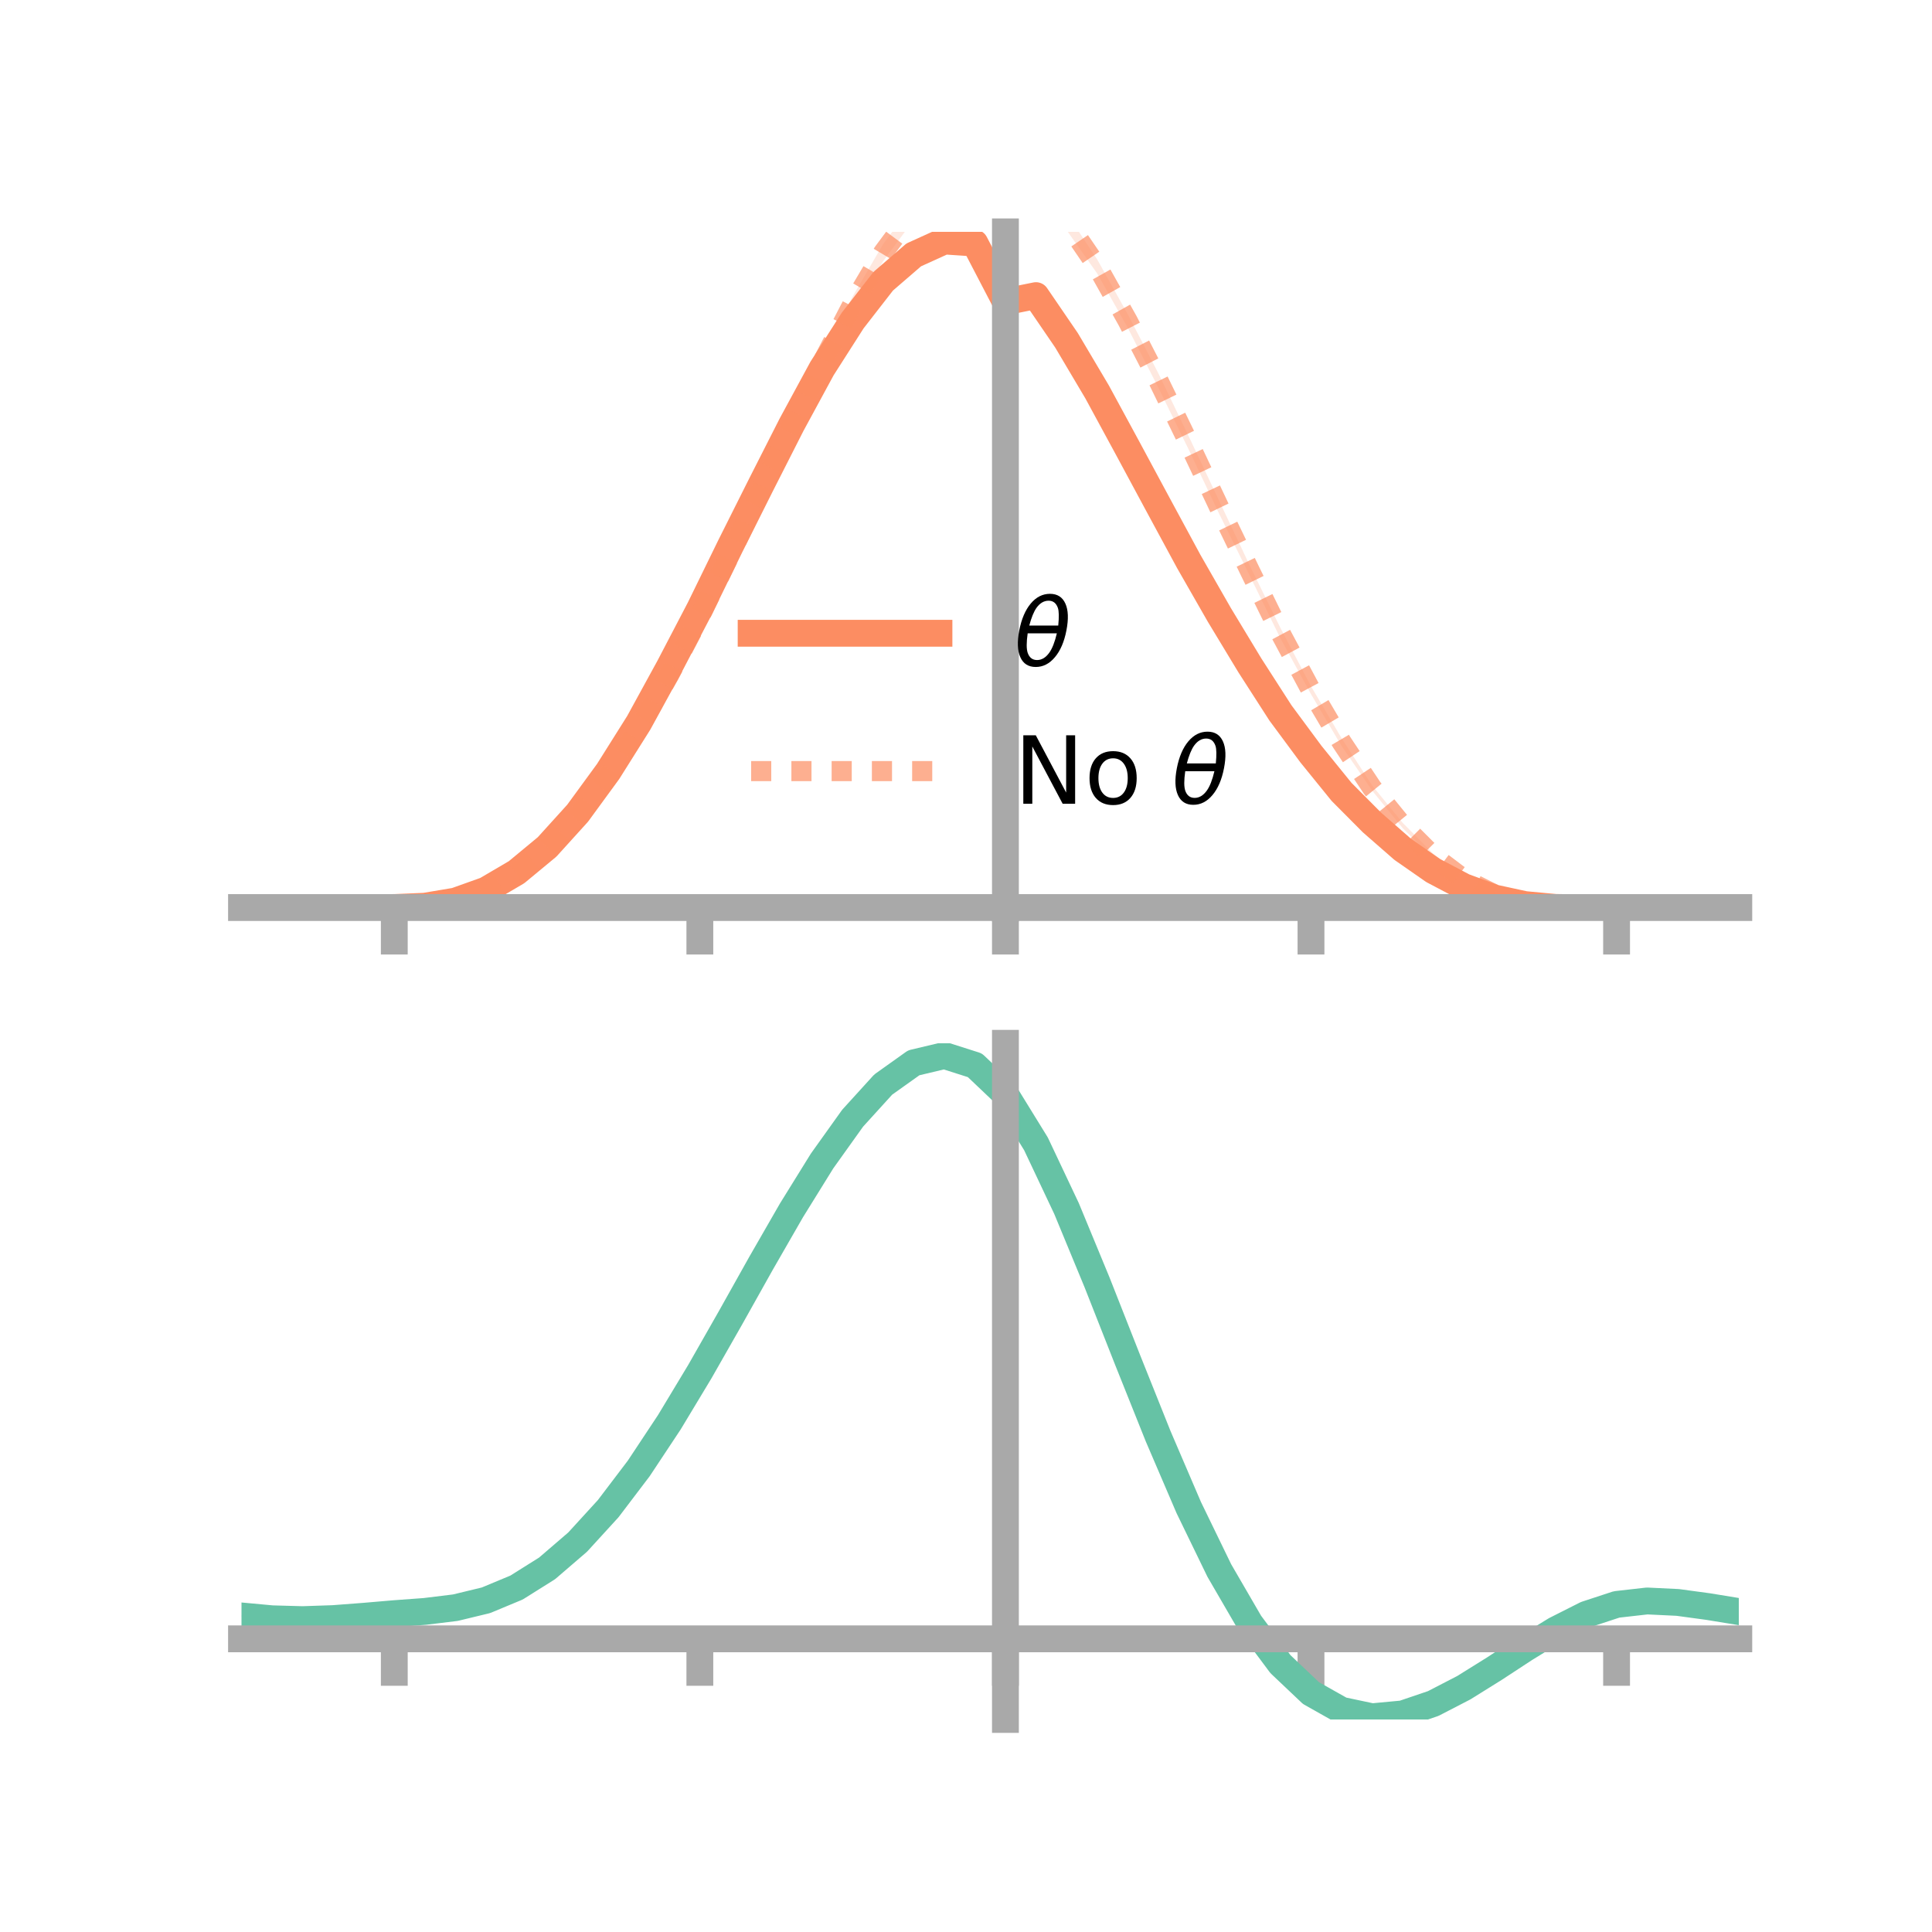 <?xml version="1.0" encoding="utf-8" standalone="no"?>
<!DOCTYPE svg PUBLIC "-//W3C//DTD SVG 1.1//EN"
  "http://www.w3.org/Graphics/SVG/1.1/DTD/svg11.dtd">
<!-- Created with matplotlib (https://matplotlib.org/) -->
<svg height="144pt" version="1.1" viewBox="0 0 144 144" width="144pt" xmlns="http://www.w3.org/2000/svg" xmlns:xlink="http://www.w3.org/1999/xlink">
 <defs>
  <style type="text/css">*{stroke-linecap:butt;stroke-linejoin:round;}</style>
 </defs>
 <g id="figure_1">
  <g id="patch_1">
   <path d="M 0 144 
L 144 144 
L 144 0 
L 0 0 
z
" style="fill:none;"/>
  </g>
  <g id="axes_1">
   <g id="patch_2">
    <path d="M 18 67.68 
L 129.6 67.68 
L 129.6 17.28 
L 18 17.28 
z
" style="fill:none;"/>
   </g>
   <g id="PolyCollection_1">
    <path clip-path="url(#pa64b8aac53)" d="M 18 67.643 
L 18 67.643 
L 20.278 67.643 
L 22.555 67.643 
L 24.833 67.643 
L 27.11 67.643 
L 29.388 67.64 
L 31.665 67.529 
L 33.943 67.127 
L 36.22 66.272 
L 38.498 64.903 
L 40.776 63.021 
L 43.053 60.449 
L 45.331 57.281 
L 47.608 53.612 
L 49.886 49.416 
L 52.163 45.009 
L 54.441 40.266 
L 56.718 35.676 
L 58.996 31.128 
L 61.273 26.984 
L 63.551 23.298 
L 65.829 20.311 
L 68.106 18.359 
L 70.384 17.28 
L 72.661 17.412 
L 74.939 21.824 
L 77.216 21.429 
L 79.494 24.831 
L 81.771 28.643 
L 84.049 32.89 
L 86.327 37.183 
L 88.604 41.411 
L 90.882 45.427 
L 93.159 49.234 
L 95.437 52.871 
L 97.714 55.915 
L 99.992 58.841 
L 102.269 61.133 
L 104.547 63.134 
L 106.824 64.734 
L 109.102 65.987 
L 111.38 66.841 
L 113.657 67.374 
L 115.935 67.608 
L 118.212 67.658 
L 120.49 67.643 
L 122.767 67.643 
L 125.045 67.643 
L 127.322 67.643 
L 129.6 67.643 
L 129.6 67.643 
L 129.6 67.643 
L 127.322 67.643 
L 125.045 67.643 
L 122.767 67.643 
L 120.49 67.644 
L 118.212 67.68 
L 115.935 67.66 
L 113.657 67.469 
L 111.38 67.016 
L 109.102 66.188 
L 106.824 65.04 
L 104.547 63.468 
L 102.269 61.491 
L 99.992 59.203 
L 97.714 56.511 
L 95.437 53.401 
L 93.159 49.956 
L 90.882 46.23 
L 88.604 42.288 
L 86.327 38.097 
L 84.049 33.925 
L 81.771 29.774 
L 79.494 25.905 
L 77.216 22.639 
L 74.939 23.164 
L 72.661 18.824 
L 70.384 18.646 
L 68.106 19.634 
L 65.829 21.615 
L 63.551 24.491 
L 61.273 27.936 
L 58.996 32.189 
L 56.718 36.614 
L 54.441 41.112 
L 52.163 45.695 
L 49.886 50.011 
L 47.608 54.136 
L 45.331 57.708 
L 43.053 60.775 
L 40.776 63.23 
L 38.498 65.119 
L 36.22 66.425 
L 33.943 67.195 
L 31.665 67.559 
L 29.388 67.641 
L 27.11 67.643 
L 24.833 67.643 
L 22.555 67.643 
L 20.278 67.643 
L 18 67.643 
z
" style="fill:#fc8d62;fill-opacity:0.2;"/>
   </g>
   <g id="PolyCollection_2">
    <path clip-path="url(#pa64b8aac53)" d="M 18 67.643 
L 18 67.643 
L 20.278 67.643 
L 22.555 67.643 
L 24.833 67.643 
L 27.11 67.643 
L 29.388 67.64 
L 31.665 67.528 
L 33.943 67.117 
L 36.22 66.292 
L 38.498 64.984 
L 40.776 63.112 
L 43.053 60.614 
L 45.331 57.64 
L 47.608 54.003 
L 49.886 49.942 
L 52.163 45.573 
L 54.441 40.84 
L 56.718 36.109 
L 58.996 31.258 
L 61.273 26.499 
L 63.551 22.098 
L 65.829 18.184 
L 68.106 15.128 
L 70.384 12.827 
L 72.661 11.701 
L 74.939 14.415 
L 77.216 13.263 
L 79.494 15.885 
L 81.771 19.325 
L 84.049 23.405 
L 86.327 27.806 
L 88.604 32.528 
L 90.882 37.353 
L 93.159 42.171 
L 95.437 46.805 
L 97.714 51.148 
L 99.992 55.018 
L 102.269 58.539 
L 104.547 61.329 
L 106.824 63.626 
L 109.102 65.417 
L 111.38 66.561 
L 113.657 67.285 
L 115.935 67.596 
L 118.212 67.66 
L 120.49 67.643 
L 122.767 67.643 
L 125.045 67.643 
L 127.322 67.643 
L 129.6 67.643 
L 129.6 67.643 
L 129.6 67.643 
L 127.322 67.643 
L 125.045 67.643 
L 122.767 67.643 
L 120.49 67.644 
L 118.212 67.678 
L 115.935 67.657 
L 113.657 67.392 
L 111.38 66.755 
L 109.102 65.625 
L 106.824 63.971 
L 104.547 61.724 
L 102.269 58.922 
L 99.992 55.6 
L 97.714 51.738 
L 95.437 47.581 
L 93.159 42.929 
L 90.882 38.324 
L 88.604 33.519 
L 86.327 28.875 
L 84.049 24.42 
L 81.771 20.375 
L 79.494 17.146 
L 77.216 14.643 
L 74.939 15.903 
L 72.661 13.08 
L 70.384 14.176 
L 68.106 16.386 
L 65.829 19.462 
L 63.551 23.233 
L 61.273 27.594 
L 58.996 32.237 
L 56.718 36.977 
L 54.441 41.713 
L 52.163 46.333 
L 49.886 50.643 
L 47.608 54.532 
L 45.331 58.074 
L 43.053 61.039 
L 40.776 63.35 
L 38.498 65.205 
L 36.22 66.457 
L 33.943 67.203 
L 31.665 67.559 
L 29.388 67.641 
L 27.11 67.643 
L 24.833 67.643 
L 22.555 67.643 
L 20.278 67.643 
L 18 67.643 
z
" style="fill:#fc8d62;fill-opacity:0.2;"/>
   </g>
   <g id="matplotlib.axis_1">
    <g id="xtick_1">
     <g id="line2d_1">
      <defs>
       <path d="M 0 0 
L 0 3.5 
" id="mf6c0eb1380" style="stroke:#a9a9a9;stroke-width:2;"/>
      </defs>
      <g>
       <use style="fill:#a9a9a9;stroke:#a9a9a9;stroke-width:2;" x="29.388" xlink:href="#mf6c0eb1380" y="67.643"/>
      </g>
     </g>
    </g>
    <g id="xtick_2">
     <g id="line2d_2">
      <g>
       <use style="fill:#a9a9a9;stroke:#a9a9a9;stroke-width:2;" x="52.163" xlink:href="#mf6c0eb1380" y="67.643"/>
      </g>
     </g>
    </g>
    <g id="xtick_3">
     <g id="line2d_3">
      <g>
       <use style="fill:#a9a9a9;stroke:#a9a9a9;stroke-width:2;" x="74.939" xlink:href="#mf6c0eb1380" y="67.643"/>
      </g>
     </g>
    </g>
    <g id="xtick_4">
     <g id="line2d_4">
      <g>
       <use style="fill:#a9a9a9;stroke:#a9a9a9;stroke-width:2;" x="97.714" xlink:href="#mf6c0eb1380" y="67.643"/>
      </g>
     </g>
    </g>
    <g id="xtick_5">
     <g id="line2d_5">
      <g>
       <use style="fill:#a9a9a9;stroke:#a9a9a9;stroke-width:2;" x="120.49" xlink:href="#mf6c0eb1380" y="67.643"/>
      </g>
     </g>
    </g>
   </g>
   <g id="matplotlib.axis_2"/>
   <g id="line2d_6">
    <path clip-path="url(#pa64b8aac53)" d="M 18 67.643 
L 20.278 67.643 
L 22.555 67.643 
L 24.833 67.643 
L 27.11 67.643 
L 29.388 67.641 
L 31.665 67.544 
L 33.943 67.161 
L 36.22 66.348 
L 38.498 65.011 
L 40.776 63.125 
L 43.053 60.612 
L 45.331 57.494 
L 47.608 53.874 
L 49.886 49.713 
L 52.163 45.352 
L 54.441 40.689 
L 56.718 36.145 
L 58.996 31.659 
L 61.273 27.46 
L 63.551 23.894 
L 65.829 20.963 
L 68.106 18.997 
L 70.384 17.963 
L 72.661 18.118 
L 74.939 22.494 
L 77.216 22.034 
L 79.494 25.368 
L 81.771 29.209 
L 84.049 33.408 
L 86.327 37.64 
L 88.604 41.85 
L 90.882 45.829 
L 93.159 49.595 
L 95.437 53.136 
L 97.714 56.213 
L 99.992 59.022 
L 102.269 61.312 
L 104.547 63.301 
L 106.824 64.887 
L 109.102 66.088 
L 111.38 66.929 
L 113.657 67.422 
L 115.935 67.634 
L 118.212 67.669 
L 120.49 67.644 
L 122.767 67.643 
L 125.045 67.643 
L 127.322 67.643 
L 129.6 67.643 
" style="fill:none;stroke:#fc8d62;stroke-linecap:square;stroke-width:2;"/>
   </g>
   <g id="line2d_7">
    <path clip-path="url(#pa64b8aac53)" d="M 18 67.643 
L 20.278 67.643 
L 22.555 67.643 
L 24.833 67.643 
L 27.11 67.643 
L 29.388 67.641 
L 31.665 67.544 
L 33.943 67.16 
L 36.22 66.374 
L 38.498 65.094 
L 40.776 63.231 
L 43.053 60.827 
L 45.331 57.857 
L 47.608 54.267 
L 49.886 50.293 
L 52.163 45.953 
L 54.441 41.276 
L 56.718 36.543 
L 58.996 31.747 
L 61.273 27.046 
L 63.551 22.666 
L 65.829 18.823 
L 68.106 15.757 
L 70.384 13.501 
L 72.661 12.391 
L 74.939 15.159 
L 77.216 13.953 
L 79.494 16.516 
L 81.771 19.85 
L 84.049 23.912 
L 86.327 28.34 
L 88.604 33.023 
L 90.882 37.838 
L 93.159 42.55 
L 95.437 47.193 
L 97.714 51.443 
L 99.992 55.309 
L 102.269 58.731 
L 104.547 61.526 
L 106.824 63.798 
L 109.102 65.521 
L 111.38 66.658 
L 113.657 67.339 
L 115.935 67.627 
L 118.212 67.669 
L 120.49 67.644 
L 122.767 67.643 
L 125.045 67.643 
L 127.322 67.643 
L 129.6 67.643 
" style="fill:none;stroke:#fc8d62;stroke-dasharray:1.5,1.5;stroke-dashoffset:0;stroke-opacity:0.7;stroke-width:1.5;"/>
   </g>
   <g id="patch_3">
    <path d="M 74.939 67.68 
L 74.939 17.28 
" style="fill:none;stroke:#a9a9a9;stroke-linecap:square;stroke-linejoin:miter;stroke-width:2;"/>
   </g>
   <g id="patch_4">
    <path d="M 129.6 67.68 
L 129.6 17.28 
" style="fill:none;"/>
   </g>
   <g id="patch_5">
    <path d="M 18 67.643 
L 129.6 67.643 
" style="fill:none;stroke:#a9a9a9;stroke-linecap:square;stroke-linejoin:miter;stroke-width:2;"/>
   </g>
   <g id="patch_6">
    <path d="M 18 17.28 
L 129.6 17.28 
" style="fill:none;"/>
   </g>
   <g id="legend_1">
    <g id="line2d_8">
     <path d="M 55.985 47.2 
L 69.985 47.2 
" style="fill:none;stroke:#fc8d62;stroke-linecap:square;stroke-width:2;"/>
    </g>
    <g id="line2d_9"/>
    <g id="text_1">
     <!-- $\theta$ -->
     <g transform="translate(75.585 49.65)scale(0.07 -0.07)">
      <defs>
       <path d="M 45.516 34.672 
L 14.453 34.672 
Q 12.359 20.062 14.5 13.875 
Q 17.188 6.25 24.469 6.25 
Q 31.781 6.25 37.359 13.922 
Q 42.234 20.656 45.516 34.672 
z
M 47.016 42.969 
Q 48.344 56.844 46.625 61.719 
Q 43.953 69.438 36.766 69.438 
Q 29.297 69.438 23.828 61.812 
Q 19.531 55.672 16.156 42.969 
z
M 38.188 76.766 
Q 49.906 76.766 54.594 66.406 
Q 59.281 56.109 55.719 37.844 
Q 52.203 19.625 43.453 9.281 
Q 34.766 -1.125 23.047 -1.125 
Q 11.281 -1.125 6.641 9.281 
Q 2 19.625 5.516 37.844 
Q 9.078 56.109 17.719 66.406 
Q 26.422 76.766 38.188 76.766 
z
" id="DejaVuSans-Oblique-952"/>
      </defs>
      <use transform="translate(0 0.234)" xlink:href="#DejaVuSans-Oblique-952"/>
     </g>
    </g>
    <g id="line2d_10">
     <path d="M 55.985 57.474 
L 69.985 57.474 
" style="fill:none;stroke:#fc8d62;stroke-dasharray:1.5,1.5;stroke-dashoffset:0;stroke-opacity:0.7;stroke-width:1.5;"/>
    </g>
    <g id="line2d_11"/>
    <g id="text_2">
     <!-- No $\theta$ -->
     <g transform="translate(75.585 59.924)scale(0.07 -0.07)">
      <defs>
       <path d="M 9.812 72.906 
L 23.094 72.906 
L 55.422 11.922 
L 55.422 72.906 
L 64.984 72.906 
L 64.984 0 
L 51.703 0 
L 19.391 60.984 
L 19.391 0 
L 9.812 0 
z
" id="DejaVuSans-78"/>
       <path d="M 30.609 48.391 
Q 23.391 48.391 19.188 42.75 
Q 14.984 37.109 14.984 27.297 
Q 14.984 17.484 19.156 11.844 
Q 23.344 6.203 30.609 6.203 
Q 37.797 6.203 41.984 11.859 
Q 46.188 17.531 46.188 27.297 
Q 46.188 37.016 41.984 42.703 
Q 37.797 48.391 30.609 48.391 
z
M 30.609 56 
Q 42.328 56 49.016 48.375 
Q 55.719 40.766 55.719 27.297 
Q 55.719 13.875 49.016 6.219 
Q 42.328 -1.422 30.609 -1.422 
Q 18.844 -1.422 12.172 6.219 
Q 5.516 13.875 5.516 27.297 
Q 5.516 40.766 12.172 48.375 
Q 18.844 56 30.609 56 
z
" id="DejaVuSans-111"/>
       <path id="DejaVuSans-32"/>
      </defs>
      <use transform="translate(0 0.234)" xlink:href="#DejaVuSans-78"/>
      <use transform="translate(74.805 0.234)" xlink:href="#DejaVuSans-111"/>
      <use transform="translate(135.986 0.234)" xlink:href="#DejaVuSans-32"/>
      <use transform="translate(167.773 0.234)" xlink:href="#DejaVuSans-Oblique-952"/>
     </g>
    </g>
   </g>
  </g>
  <g id="axes_2">
   <g id="patch_7">
    <path d="M 18 128.16 
L 129.6 128.16 
L 129.6 77.76 
L 18 77.76 
z
" style="fill:none;"/>
   </g>
   <g id="PolyCollection_3">
    <path clip-path="url(#p02e788f2a6)" d="M 18 120.484 
L 18 120.405 
L 20.278 120.623 
L 22.555 120.686 
L 24.833 120.602 
L 27.11 120.42 
L 29.388 120.218 
L 31.665 120.046 
L 33.943 119.763 
L 36.22 119.206 
L 38.498 118.248 
L 40.776 116.798 
L 43.053 114.804 
L 45.331 112.258 
L 47.608 109.193 
L 49.886 105.676 
L 52.163 101.809 
L 54.441 97.72 
L 56.718 93.565 
L 58.996 89.518 
L 61.273 85.768 
L 63.551 82.515 
L 65.829 79.962 
L 68.106 78.311 
L 70.384 77.76 
L 72.661 78.498 
L 74.939 80.695 
L 77.216 84.441 
L 79.494 89.333 
L 81.771 94.922 
L 84.049 100.788 
L 86.327 106.567 
L 88.604 111.956 
L 90.882 116.722 
L 93.159 120.701 
L 95.437 123.795 
L 97.714 125.975 
L 99.992 127.27 
L 102.269 127.756 
L 104.547 127.55 
L 106.824 126.789 
L 109.102 125.63 
L 111.38 124.234 
L 113.657 122.767 
L 115.935 121.387 
L 118.212 120.249 
L 120.49 119.504 
L 122.767 119.248 
L 125.045 119.362 
L 127.322 119.682 
L 129.6 120.066 
L 129.6 120.17 
L 129.6 120.17 
L 127.322 119.811 
L 125.045 119.51 
L 122.767 119.406 
L 120.49 119.666 
L 118.212 120.417 
L 115.935 121.578 
L 113.657 122.998 
L 111.38 124.514 
L 109.102 125.956 
L 106.824 127.153 
L 104.547 127.939 
L 102.269 128.16 
L 99.992 127.685 
L 97.714 126.411 
L 95.437 124.276 
L 93.159 121.262 
L 90.882 117.401 
L 88.604 112.781 
L 86.327 107.557 
L 84.049 101.952 
L 81.771 96.257 
L 79.494 90.827 
L 77.216 86.071 
L 74.939 82.431 
L 72.661 80.301 
L 70.384 79.587 
L 68.106 80.121 
L 65.829 81.714 
L 63.551 84.173 
L 61.273 87.298 
L 58.996 90.894 
L 56.718 94.77 
L 54.441 98.744 
L 52.163 102.651 
L 49.886 106.344 
L 47.608 109.703 
L 45.331 112.635 
L 43.053 115.075 
L 40.776 116.998 
L 38.498 118.408 
L 36.22 119.346 
L 33.943 119.892 
L 31.665 120.167 
L 29.388 120.329 
L 27.11 120.516 
L 24.833 120.68 
L 22.555 120.749 
L 20.278 120.686 
L 18 120.484 
z
" style="fill:#66c2a5;fill-opacity:0.2;"/>
   </g>
   <g id="matplotlib.axis_3">
    <g id="xtick_6">
     <g id="line2d_12">
      <g>
       <use style="fill:#a9a9a9;stroke:#a9a9a9;stroke-width:2;" x="29.388" xlink:href="#mf6c0eb1380" y="122.147"/>
      </g>
     </g>
    </g>
    <g id="xtick_7">
     <g id="line2d_13">
      <g>
       <use style="fill:#a9a9a9;stroke:#a9a9a9;stroke-width:2;" x="52.163" xlink:href="#mf6c0eb1380" y="122.147"/>
      </g>
     </g>
    </g>
    <g id="xtick_8">
     <g id="line2d_14">
      <g>
       <use style="fill:#a9a9a9;stroke:#a9a9a9;stroke-width:2;" x="74.939" xlink:href="#mf6c0eb1380" y="122.147"/>
      </g>
     </g>
    </g>
    <g id="xtick_9">
     <g id="line2d_15">
      <g>
       <use style="fill:#a9a9a9;stroke:#a9a9a9;stroke-width:2;" x="97.714" xlink:href="#mf6c0eb1380" y="122.147"/>
      </g>
     </g>
    </g>
    <g id="xtick_10">
     <g id="line2d_16">
      <g>
       <use style="fill:#a9a9a9;stroke:#a9a9a9;stroke-width:2;" x="120.49" xlink:href="#mf6c0eb1380" y="122.147"/>
      </g>
     </g>
    </g>
   </g>
   <g id="matplotlib.axis_4"/>
   <g id="line2d_17">
    <path clip-path="url(#p02e788f2a6)" d="M 18 120.444 
L 20.278 120.655 
L 22.555 120.718 
L 24.833 120.641 
L 27.11 120.468 
L 29.388 120.273 
L 31.665 120.106 
L 33.943 119.827 
L 36.22 119.276 
L 38.498 118.328 
L 40.776 116.898 
L 43.053 114.94 
L 45.331 112.447 
L 47.608 109.448 
L 49.886 106.01 
L 52.163 102.23 
L 54.441 98.232 
L 56.718 94.167 
L 58.996 90.206 
L 61.273 86.533 
L 63.551 83.344 
L 65.829 80.838 
L 68.106 79.216 
L 70.384 78.674 
L 72.661 79.399 
L 74.939 81.563 
L 77.216 85.256 
L 79.494 90.08 
L 81.771 95.589 
L 84.049 101.37 
L 86.327 107.062 
L 88.604 112.368 
L 90.882 117.061 
L 93.159 120.981 
L 95.437 124.036 
L 97.714 126.193 
L 99.992 127.477 
L 102.269 127.958 
L 104.547 127.744 
L 106.824 126.971 
L 109.102 125.793 
L 111.38 124.374 
L 113.657 122.883 
L 115.935 121.483 
L 118.212 120.333 
L 120.49 119.585 
L 122.767 119.327 
L 125.045 119.436 
L 127.322 119.746 
L 129.6 120.118 
" style="fill:none;stroke:#66c2a5;stroke-linecap:square;stroke-width:2;"/>
   </g>
   <g id="patch_8">
    <path d="M 74.939 128.16 
L 74.939 77.76 
" style="fill:none;stroke:#a9a9a9;stroke-linecap:square;stroke-linejoin:miter;stroke-width:2;"/>
   </g>
   <g id="patch_9">
    <path d="M 129.6 128.16 
L 129.6 77.76 
" style="fill:none;"/>
   </g>
   <g id="patch_10">
    <path d="M 18 122.147 
L 129.6 122.147 
" style="fill:none;stroke:#a9a9a9;stroke-linecap:square;stroke-linejoin:miter;stroke-width:2;"/>
   </g>
   <g id="patch_11">
    <path d="M 18 77.76 
L 129.6 77.76 
" style="fill:none;"/>
   </g>
  </g>
 </g>
 <defs>
  <clipPath id="pa64b8aac53">
   <rect height="50.4" width="111.6" x="18" y="17.28"/>
  </clipPath>
  <clipPath id="p02e788f2a6">
   <rect height="50.4" width="111.6" x="18" y="77.76"/>
  </clipPath>
 </defs>
</svg>
